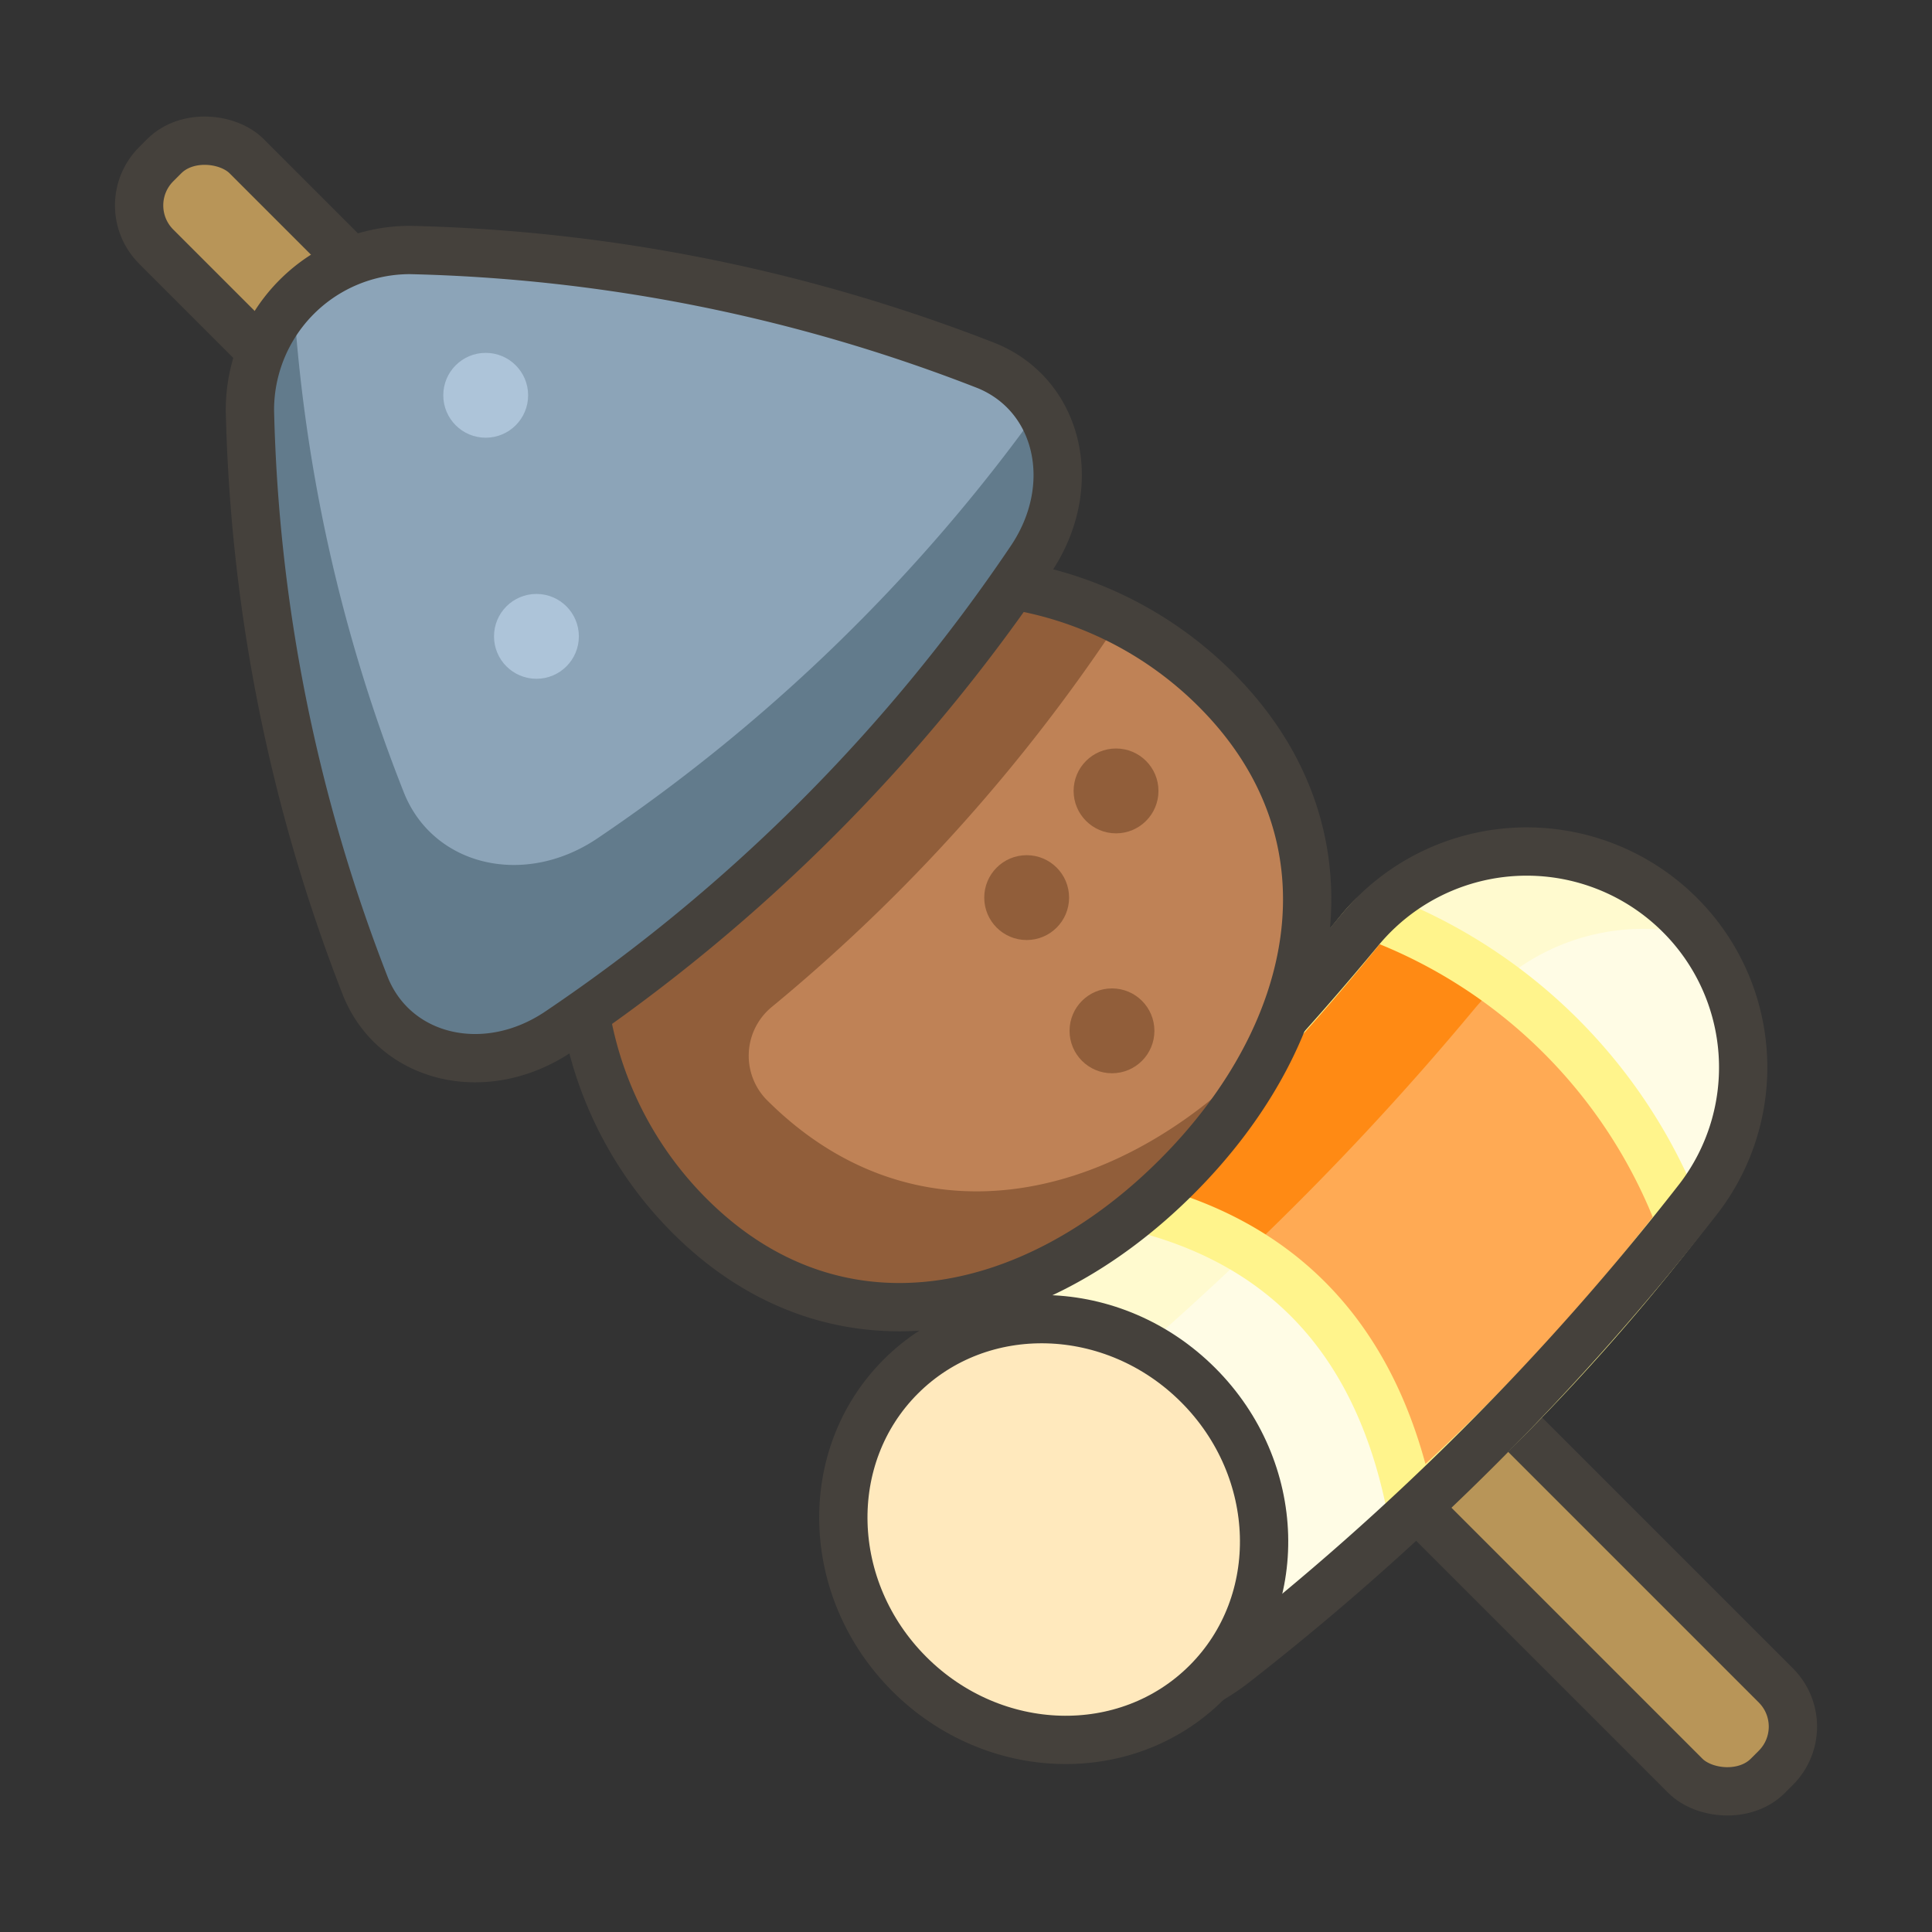 <svg xmlns="http://www.w3.org/2000/svg" viewBox="0 0 50 50"><rect x="0" y="0" width="50" height="50" fill="#333333" stroke="none"/><defs></defs><rect x="23.345" y="-4.492" width="3.31" height="58.985" rx="1.508" ry="1.508" transform="rotate(-45 25 25)" stroke-linecap="round" stroke-linejoin="round" stroke-width="1.25px" stroke="#45413c" fill="#b89558"></rect><path d="M43.954 31.028a69.012 69.012 0 0 1-12.036 12.038 5.588 5.588 0 0 1-7.375-.491 5.609 5.609 0 0 1 .4-8.3A75.408 75.408 0 0 0 35.167 24.1a5.606 5.606 0 0 1 8.3-.429 5.573 5.573 0 0 1 .487 7.357z" fill="#fffce5"></path><path d="M27.947 36.28a75.465 75.465 0 0 0 10.22-10.18 5.639 5.639 0 0 1 5.748-1.887 5.489 5.489 0 0 0-.451-.542 5.606 5.606 0 0 0-8.3.429 75.465 75.465 0 0 1-10.217 10.18 5.6 5.6 0 0 0 2.12 9.745 5.607 5.607 0 0 1 .88-7.745z" fill="#fffacf"></path><path d="M35.181 24.09a60.334 60.334 0 0 1-6.623 6.961q6.627 1.156 7.965 8.016a55.824 55.824 0 0 0 6.962-7.467 13.522 13.522 0 0 0-7.947-7.9 4.316 4.316 0 0 0-.357.39z" fill="#ffaa54"></path><path d="M38.167 26.1a5.728 5.728 0 0 1 .611-.624 15.587 15.587 0 0 0-3.24-1.782 4.467 4.467 0 0 0-.357.393 60.334 60.334 0 0 1-6.623 6.961 10.5 10.5 0 0 1 3.709 1.365 74.264 74.264 0 0 0 5.9-6.313z" fill="#ff8a14"></path><path d="M35.181 24.09a60.334 60.334 0 0 1-6.623 6.961q6.627 1.156 7.965 8.016a55.824 55.824 0 0 0 6.962-7.467 13.522 13.522 0 0 0-7.947-7.9 4.316 4.316 0 0 0-.357.39z" stroke="#fff48c" fill="none" stroke-linecap="round" stroke-linejoin="round" stroke-width="1.25px"></path><path d="M43.954 31.028a69.012 69.012 0 0 1-12.036 12.038 5.588 5.588 0 0 1-7.375-.491h0a5.609 5.609 0 0 1 .4-8.3A75.408 75.408 0 0 0 35.167 24.1a5.606 5.606 0 0 1 8.3-.429h0a5.573 5.573 0 0 1 .487 7.357z" stroke="#45413c" stroke-linecap="round" stroke-linejoin="round" stroke-width="1.25px" fill="none"></path><ellipse cx="27.27" cy="39.584" rx="5.287" ry="5.598" transform="rotate(-45 27.27 39.584)" fill="#ffe9bd" stroke-linecap="round" stroke-linejoin="round" stroke-width="1.25px" stroke="#45413c"></ellipse><path d="M31.463 17.844c3.761 3.76 2.752 8.849-1.009 12.61s-8.85 4.77-12.61 1.009a9.63 9.63 0 0 1 13.619-13.619z" fill="#bf8256"></path><circle cx="26.57" cy="23.23" r="1.098" fill="#915e3a"></circle><circle cx="28.883" cy="20.469" r="1.098" fill="#915e3a"></circle><circle cx="28.778" cy="26.678" r="1.098" fill="#915e3a"></circle><path d="M17.747 31.364a9.589 9.589 0 0 1-1.715-2.434v-.01a9.608 9.608 0 0 1-.874-2.757l-.018-.124a9.584 9.584 0 0 1 1.6-6.838 10.905 10.905 0 0 1 1.114-1.357 9.624 9.624 0 0 1 11.072-1.814l.017.062a45.251 45.251 0 0 1-8.961 9.961 1.634 1.634 0 0 0-.151 2.4l.013.013c3.76 3.761 8.849 2.752 12.61-1.009.186-.186.359-.377.532-.569a12.459 12.459 0 0 1-2.532 3.569c-3.761 3.761-8.85 4.77-12.61 1.009" fill="#915e3a"></path><path d="M31.463 17.844c3.761 3.76 2.752 8.849-1.009 12.61s-8.85 4.77-12.61 1.009a9.63 9.63 0 0 1 13.619-13.619z" stroke="#45413c" stroke-linecap="round" stroke-linejoin="round" stroke-width="1.25px" fill="none"></path><path d="M6.468 10.625a43.694 43.694 0 0 0 3 14.93c.777 1.868 3.116 2.413 5 1.136a45.156 45.156 0 0 0 12.2-12.2c1.285-1.889.756-4.241-1.12-5.021a43.707 43.707 0 0 0-14.928-3 4.141 4.141 0 0 0-4.152 4.155z" fill="#8ca4b8"></path><path d="M15.47 21.691c-1.883 1.277-4.222.732-5-1.136A41.792 41.792 0 0 1 7.6 7.778a3.95 3.95 0 0 0-1.132 2.847 43.694 43.694 0 0 0 3 14.93c.777 1.868 3.116 2.413 5 1.136a45.156 45.156 0 0 0 12.2-12.2 3.529 3.529 0 0 0 .212-3.891 45.107 45.107 0 0 1-11.41 11.091z" fill="#627b8c"></path><path d="M6.468 10.625a43.694 43.694 0 0 0 3 14.93c.777 1.868 3.116 2.413 5 1.136a45.156 45.156 0 0 0 12.2-12.2c1.285-1.889.756-4.241-1.12-5.021a43.707 43.707 0 0 0-14.928-3 4.141 4.141 0 0 0-4.152 4.155z" stroke="#45413c" stroke-linecap="round" stroke-linejoin="round" stroke-width="1.25px" fill="none"></path><circle cx="12.57" cy="10.23" r="1.098" fill="#adc4d9"></circle><circle cx="13.883" cy="16.469" r="1.098" fill="#adc4d9"></circle></svg>